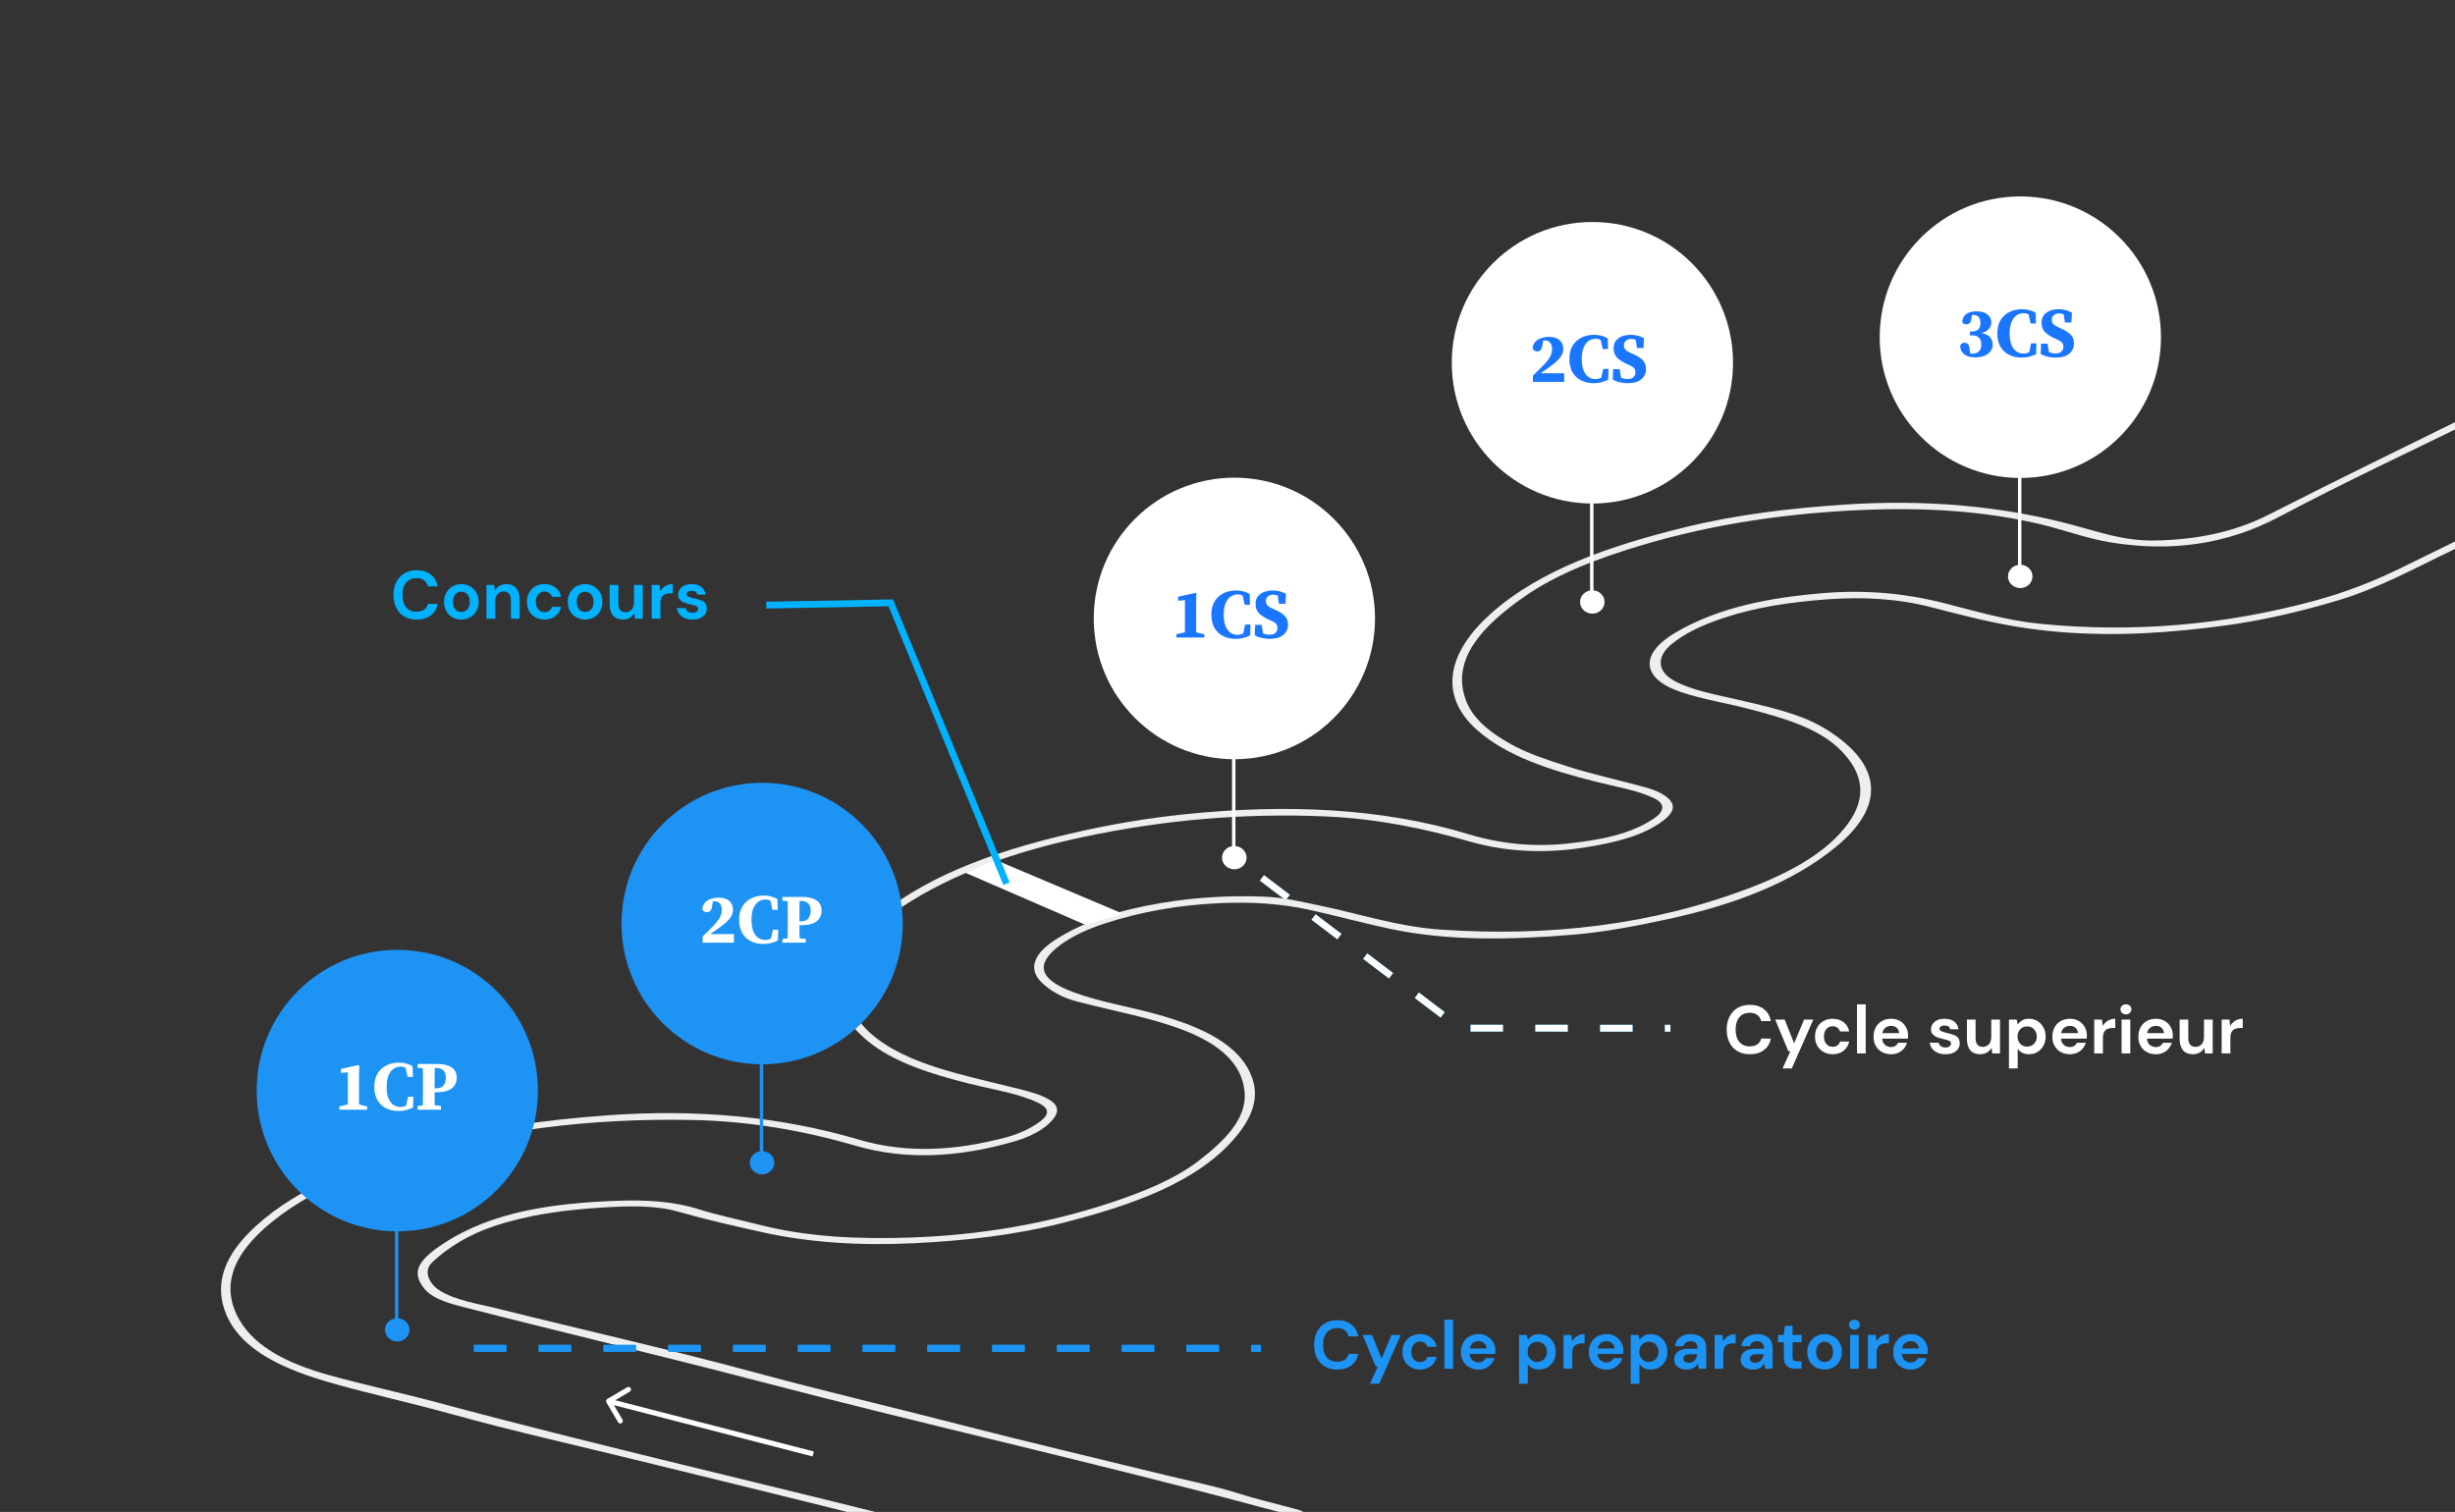 <svg width="1440" height="887" viewBox="0 0 1440 887" fill="none" xmlns="http://www.w3.org/2000/svg">
<rect x="0" y="0" width="1440" height="887" fill="#333333" stroke="none"/>
<g clip-path="url(#clip0_1476_9676)">
<path d="M1457.39 244.323C1456.36 244.533 1455.12 244.609 1454.32 245.007C1415.14 264.264 1375.11 282.872 1337.12 303.07C1305.8 319.74 1272.87 323.861 1238.2 318.235C1223.73 315.889 1210.5 310.78 1196.33 307.429C1163.61 299.7 1128.8 297.655 1092.81 299.166C1048.76 301.008 1005.62 307.271 964.064 319.537C938.363 327.121 913.747 336.379 894.241 349.953C869.228 367.359 851.551 386.599 859.496 409.935C863.291 421.115 873.524 429.57 886.449 436.7C896.194 442.091 907.692 445.83 919.349 449.591C933.751 454.242 949.127 457.521 963.931 461.564C968.395 462.794 972.725 464.213 976.119 466.495C983.01 471.143 982.916 475.751 975.812 481.238C963.872 490.425 947.669 494.191 931.105 496.925C906.886 500.918 883.906 499.946 862.229 493.727C835.728 486.123 808.05 480.322 777.832 478.986C730.016 476.872 682.53 480.976 635.253 491.058C595.409 499.554 559.165 512.238 529.083 532.045C507.902 545.977 495.093 562.116 496.784 580.636C498.224 596.553 510.101 608.98 529.279 618.315C549.411 628.111 573.944 632.792 597.404 638.778C603.717 640.391 610.029 641.986 615.082 644.905C620.566 648.07 621.475 651.868 617.824 656.433C612.58 662.984 603.744 667.158 593.705 670.002C562.317 678.885 531.548 680.804 501.88 672.16C471.828 663.422 439.919 657.691 405.632 657.049C346.864 655.969 289.178 662.583 233.669 680.398C207.466 688.816 183.166 698.975 163.711 713.595C138.634 732.431 127.815 752.563 140.571 774.557C149.804 790.486 169.428 800.2 193.106 806.767C214.213 812.619 236.289 817.333 257.507 823.056C353.156 848.772 451.425 871.047 547.864 895.704C557.767 898.233 567.439 901.215 577.352 903.841C582.263 905.158 587.096 905.471 592.733 904.859C642.589 899.329 692.463 893.952 742.301 888.54C744.765 888.273 747.229 888.005 752.065 887.48C747.192 886.217 744.307 885.478 741.482 884.713C643.871 858.431 543.28 836.018 445.236 810.348C387.315 795.186 328.418 781.378 270.363 766.426C261.867 764.231 253.375 761.49 248.922 756.051C240.77 746.084 245.679 739.024 260.257 729.453C289.125 710.518 324.988 705.844 362.203 704.453C378.81 703.838 395.147 704.772 409.313 709.254C421.155 712.995 433.744 715.583 445.983 718.677C473.794 725.71 503.801 727.108 534.534 726.011C574.707 724.591 613.642 718.064 650.836 705.804C670.305 699.384 689.119 691.808 703.182 680.929C718.223 669.301 731.15 656.558 730.078 641.166C728.92 624.692 716.227 613.075 695.486 604.845C675.688 596.981 652.646 593.131 631.145 587.381C622.48 585.068 615.847 581.073 610.904 576.291C603.035 568.651 606.214 559.714 618.379 551.749C636.251 540.067 658.02 533.592 681.656 529.681C701.678 526.357 721.687 525.217 741.69 526.046C753.587 526.546 764.221 529.21 775.06 531.462C798.335 536.319 820.01 543.668 845.313 545.382C908.259 549.652 969.412 542.817 1027.31 520.535C1050.97 511.419 1071.95 499.672 1083.92 483.234C1095.34 467.518 1092.9 453.288 1079.35 439.816C1066.74 427.293 1046.97 421.413 1026.32 416.037C1013.02 412.572 998.777 410.3 986.07 406.049C962.723 398.219 961.395 383.634 982.907 371.031C1008.05 356.299 1038 350.552 1069.48 347.953C1094.62 345.885 1118.05 348.134 1140.55 353.893C1158.92 358.582 1176.92 364.01 1197.08 365.991C1250.82 371.261 1304.07 366.843 1357.06 352.594C1375.08 347.753 1391.53 341.369 1407.11 333.794C1426.17 324.515 1445.17 315.166 1464.17 305.836L1464.74 311.15C1453.76 313.356 1446.25 319.101 1437.39 323.317C1416.08 333.482 1395.89 344.792 1371.84 352.08C1355.28 357.094 1338.22 361.342 1320.68 364.513C1307.81 366.846 1294.85 368.389 1281.87 369.681C1248.27 373.019 1215.19 372.928 1183.56 367.771C1166.08 364.915 1149.37 360.534 1132.76 356.239C1113.14 351.161 1092.57 350.004 1070.63 351.686C1049.86 353.279 1029.64 356.253 1010.55 362.671C999.09 366.507 988.418 371.27 980.243 378.1C971.468 385.424 972.096 394.123 982.248 399.528C992.992 405.219 1006.67 407.514 1019.65 410.546C1037.33 414.666 1055.49 418.637 1069.14 426.663C1101.42 445.679 1109.03 470.493 1076.77 496.948C1050.95 518.124 1016.56 530.995 977.885 539.325C959.704 543.248 941.359 546.799 922.765 548.35C886.165 551.389 849.817 552.16 815.664 544.978C799.592 541.599 784.17 537.312 768.206 533.785C751.606 530.132 734.252 529.016 715.766 529.835C692.099 530.866 669.704 534.72 648.028 541.769C638.213 544.958 629 549.095 621.965 554.36C606.855 565.645 609.214 574.487 629.767 582.133C644.898 587.758 662.402 590.552 678.501 595.039C705.62 602.595 728.016 613.159 734.681 633.009C738.534 644.436 734.285 655.575 725.301 666.448C703.122 693.346 664.783 706.822 623.543 717.398C595.221 724.663 565.965 727.898 536.328 729.343C505.079 730.866 475.071 729.156 446.743 722.822C430.328 719.149 413.91 715.457 398.118 710.918C384.158 706.9 368.172 707.487 352.758 708.459C331.246 709.821 309.765 712.621 289.59 719.429C274.645 724.462 262.82 731.824 253.453 740.596C248.161 745.554 251.459 753.282 258.487 757.467C267.813 763.02 280.381 764.831 291.911 767.71C342.232 780.306 393.428 791.775 443.031 805.229C482.425 815.915 522.743 825.35 562.465 835.61C602.443 845.94 643.082 855.458 683.417 865.339C697.885 868.873 712.882 871.823 726.6 876.198C737.478 879.673 748.913 882.25 760.029 885.329C762.696 886.072 765.761 886.753 765.319 889.294L578.318 909.6C577.519 907.115 573.783 906.858 570.929 906.116C543.64 899.007 516.377 891.855 488.864 884.984C451.198 875.573 413.338 866.396 375.561 857.113C338.809 848.09 301.446 839.755 265.463 829.771C242.362 823.356 218.421 818.104 195.409 811.641C166.128 803.403 141.533 792.105 132.727 771.181C125.89 754.934 130.503 739.081 145.598 723.628C169.586 699.047 205.991 684.689 245.169 672.915C281.056 662.121 318.897 656.999 356.841 654.281C408.948 650.533 458.244 655.097 503.608 668.543C531.585 676.825 560.515 675.184 590.347 667.191C597.738 665.219 604.232 662.157 609.611 658.299C615.916 653.777 615.65 650.162 608.915 646.958C597.122 641.361 582.432 639.235 568.849 635.819C545.657 629.999 523.681 623.033 508.571 610.393C484.175 589.974 484.943 564.504 510.28 541.744C539.878 515.15 581.335 499.952 627.411 489.143C649.872 483.879 672.696 479.959 695.784 477.608C754.26 471.667 810.281 473.864 861.42 489.412C879.688 494.948 899.145 497.064 919.6 494.862C937.712 492.895 956.192 489.72 970.322 480.041C976.502 475.805 976.773 471.392 970.073 468.223C960.253 463.58 948.137 461.623 936.798 458.782C909.542 451.981 883.97 443.75 866.611 428.47C842.538 407.295 850.059 381.735 874.475 359.971C903.499 334.121 944.461 320.107 988.54 309.281C1018.87 301.838 1050.23 298.141 1081.54 296.046C1129.18 292.84 1174.33 296.745 1216.73 308.213C1231.63 312.246 1246.06 317.44 1264.19 317.088C1288.76 316.602 1310.65 312.179 1331.18 301.709C1371.14 281.296 1411.95 261.57 1452.42 241.589C1453.78 240.915 1455.52 240.551 1457.06 240.054L1457.52 244.309L1457.39 244.323Z" fill="#EEEEEF"/>
<path d="M356.238 820.708C355.525 821.128 355.287 822.048 355.708 822.762L362.563 834.392C362.983 835.106 363.903 835.343 364.617 834.922C365.33 834.502 365.568 833.582 365.147 832.869L359.054 822.531L369.392 816.437C370.106 816.017 370.343 815.097 369.922 814.383C369.502 813.67 368.582 813.432 367.869 813.853L356.238 820.708ZM477.375 851.548L357.375 820.548L356.625 823.452L476.625 854.452L477.375 851.548Z" fill="white"/>
<path d="M784.4 803.48C781.573 803.48 779.147 802.88 777.12 801.68C775.093 800.453 773.533 798.76 772.44 796.6C771.347 794.413 770.8 791.893 770.8 789.04C770.8 786.187 771.347 783.667 772.44 781.48C773.533 779.293 775.093 777.587 777.12 776.36C779.147 775.133 781.573 774.52 784.4 774.52C787.76 774.52 790.507 775.36 792.64 777.04C794.8 778.693 796.147 781.027 796.68 784.04H791.04C790.693 782.52 789.947 781.333 788.8 780.48C787.68 779.6 786.187 779.16 784.32 779.16C781.733 779.16 779.707 780.04 778.24 781.8C776.773 783.56 776.04 785.973 776.04 789.04C776.04 792.107 776.773 794.52 778.24 796.28C779.707 798.013 781.733 798.88 784.32 798.88C786.187 798.88 787.68 798.48 788.8 797.68C789.947 796.853 790.693 795.72 791.04 794.28H796.68C796.147 797.16 794.8 799.413 792.64 801.04C790.507 802.667 787.76 803.48 784.4 803.48ZM803.572 811.8L808.172 801.68H806.972L799.252 783.16H804.812L810.372 797.12L816.172 783.16H821.612L809.012 811.8H803.572ZM832.961 803.48C830.934 803.48 829.147 803.04 827.601 802.16C826.054 801.28 824.827 800.053 823.921 798.48C823.041 796.907 822.601 795.107 822.601 793.08C822.601 791.053 823.041 789.253 823.921 787.68C824.827 786.107 826.054 784.88 827.601 784C829.147 783.12 830.934 782.68 832.961 782.68C835.494 782.68 837.627 783.347 839.361 784.68C841.094 785.987 842.201 787.8 842.681 790.12H837.281C837.014 789.16 836.481 788.413 835.681 787.88C834.907 787.32 833.987 787.04 832.921 787.04C831.507 787.04 830.307 787.573 829.321 788.64C828.334 789.707 827.841 791.187 827.841 793.08C827.841 794.973 828.334 796.453 829.321 797.52C830.307 798.587 831.507 799.12 832.921 799.12C833.987 799.12 834.907 798.853 835.681 798.32C836.481 797.787 837.014 797.027 837.281 796.04H842.681C842.201 798.28 841.094 800.08 839.361 801.44C837.627 802.8 835.494 803.48 832.961 803.48ZM847.225 803V774.2H852.345V803H847.225ZM867.217 803.48C865.217 803.48 863.443 803.053 861.897 802.2C860.35 801.347 859.137 800.147 858.257 798.6C857.377 797.053 856.937 795.267 856.937 793.24C856.937 791.187 857.363 789.36 858.217 787.76C859.097 786.16 860.297 784.92 861.817 784.04C863.363 783.133 865.177 782.68 867.257 782.68C869.203 782.68 870.923 783.107 872.417 783.96C873.91 784.813 875.07 785.987 875.897 787.48C876.75 788.947 877.177 790.587 877.177 792.4C877.177 792.693 877.163 793 877.137 793.32C877.137 793.64 877.123 793.973 877.097 794.32H862.017C862.123 795.867 862.657 797.08 863.617 797.96C864.603 798.84 865.79 799.28 867.177 799.28C868.217 799.28 869.083 799.053 869.777 798.6C870.497 798.12 871.03 797.507 871.377 796.76H876.577C876.203 798.013 875.577 799.16 874.697 800.2C873.843 801.213 872.777 802.013 871.497 802.6C870.243 803.187 868.817 803.48 867.217 803.48ZM867.257 786.84C866.003 786.84 864.897 787.2 863.937 787.92C862.977 788.613 862.363 789.68 862.097 791.12H871.977C871.897 789.813 871.417 788.773 870.537 788C869.657 787.227 868.563 786.84 867.257 786.84ZM891.014 811.8V783.16H895.574L896.134 786C896.774 785.12 897.614 784.347 898.654 783.68C899.721 783.013 901.094 782.68 902.774 782.68C904.641 782.68 906.307 783.133 907.774 784.04C909.241 784.947 910.401 786.187 911.254 787.76C912.107 789.333 912.534 791.12 912.534 793.12C912.534 795.12 912.107 796.907 911.254 798.48C910.401 800.027 909.241 801.253 907.774 802.16C906.307 803.04 904.641 803.48 902.774 803.48C901.281 803.48 899.974 803.2 898.854 802.64C897.734 802.08 896.827 801.293 896.134 800.28V811.8H891.014ZM901.694 799C903.321 799 904.667 798.453 905.734 797.36C906.801 796.267 907.334 794.853 907.334 793.12C907.334 791.387 906.801 789.96 905.734 788.84C904.667 787.72 903.321 787.16 901.694 787.16C900.041 787.16 898.681 787.72 897.614 788.84C896.574 789.933 896.054 791.347 896.054 793.08C896.054 794.813 896.574 796.24 897.614 797.36C898.681 798.453 900.041 799 901.694 799ZM917.108 803V783.16H921.668L922.148 786.88C922.868 785.6 923.841 784.587 925.068 783.84C926.321 783.067 927.788 782.68 929.468 782.68V788.08H928.028C926.908 788.08 925.908 788.253 925.028 788.6C924.148 788.947 923.454 789.547 922.948 790.4C922.468 791.253 922.228 792.44 922.228 793.96V803H917.108ZM942.256 803.48C940.256 803.48 938.482 803.053 936.936 802.2C935.389 801.347 934.176 800.147 933.296 798.6C932.416 797.053 931.976 795.267 931.976 793.24C931.976 791.187 932.402 789.36 933.256 787.76C934.136 786.16 935.336 784.92 936.856 784.04C938.402 783.133 940.216 782.68 942.296 782.68C944.242 782.68 945.962 783.107 947.456 783.96C948.949 784.813 950.109 785.987 950.936 787.48C951.789 788.947 952.216 790.587 952.216 792.4C952.216 792.693 952.202 793 952.176 793.32C952.176 793.64 952.162 793.973 952.136 794.32H937.056C937.162 795.867 937.696 797.08 938.656 797.96C939.642 798.84 940.829 799.28 942.216 799.28C943.256 799.28 944.122 799.053 944.816 798.6C945.536 798.12 946.069 797.507 946.416 796.76H951.616C951.242 798.013 950.616 799.16 949.736 800.2C948.882 801.213 947.816 802.013 946.536 802.6C945.282 803.187 943.856 803.48 942.256 803.48ZM942.296 786.84C941.042 786.84 939.936 787.2 938.976 787.92C938.016 788.613 937.402 789.68 937.136 791.12H947.016C946.936 789.813 946.456 788.773 945.576 788C944.696 787.227 943.602 786.84 942.296 786.84ZM956.522 811.8V783.16H961.082L961.642 786C962.282 785.12 963.122 784.347 964.162 783.68C965.229 783.013 966.602 782.68 968.282 782.68C970.149 782.68 971.815 783.133 973.282 784.04C974.749 784.947 975.909 786.187 976.762 787.76C977.615 789.333 978.042 791.12 978.042 793.12C978.042 795.12 977.615 796.907 976.762 798.48C975.909 800.027 974.749 801.253 973.282 802.16C971.815 803.04 970.149 803.48 968.282 803.48C966.789 803.48 965.482 803.2 964.362 802.64C963.242 802.08 962.335 801.293 961.642 800.28V811.8H956.522ZM967.202 799C968.829 799 970.175 798.453 971.242 797.36C972.309 796.267 972.842 794.853 972.842 793.12C972.842 791.387 972.309 789.96 971.242 788.84C970.175 787.72 968.829 787.16 967.202 787.16C965.549 787.16 964.189 787.72 963.122 788.84C962.082 789.933 961.562 791.347 961.562 793.08C961.562 794.813 962.082 796.24 963.122 797.36C964.189 798.453 965.549 799 967.202 799ZM989.456 803.48C987.749 803.48 986.349 803.213 985.256 802.68C984.162 802.12 983.349 801.387 982.816 800.48C982.282 799.573 982.016 798.573 982.016 797.48C982.016 795.64 982.736 794.147 984.176 793C985.616 791.853 987.776 791.28 990.656 791.28H995.696V790.8C995.696 789.44 995.309 788.44 994.536 787.8C993.762 787.16 992.802 786.84 991.656 786.84C990.616 786.84 989.709 787.093 988.936 787.6C988.162 788.08 987.682 788.8 987.496 789.76H982.496C982.629 788.32 983.109 787.067 983.936 786C984.789 784.933 985.882 784.12 987.216 783.56C988.549 782.973 990.042 782.68 991.696 782.68C994.522 782.68 996.749 783.387 998.376 784.8C1000 786.213 1000.82 788.213 1000.82 790.8V803H996.456L995.976 799.8C995.389 800.867 994.562 801.747 993.496 802.44C992.456 803.133 991.109 803.48 989.456 803.48ZM990.616 799.48C992.082 799.48 993.216 799 994.016 798.04C994.842 797.08 995.362 795.893 995.576 794.48H991.216C989.856 794.48 988.882 794.733 988.296 795.24C987.709 795.72 987.416 796.32 987.416 797.04C987.416 797.813 987.709 798.413 988.296 798.84C988.882 799.267 989.656 799.48 990.616 799.48ZM1005.7 803V783.16H1010.26L1010.74 786.88C1011.46 785.6 1012.43 784.587 1013.66 783.84C1014.91 783.067 1016.38 782.68 1018.06 782.68V788.08H1016.62C1015.5 788.08 1014.5 788.253 1013.62 788.6C1012.74 788.947 1012.05 789.547 1011.54 790.4C1011.06 791.253 1010.82 792.44 1010.82 793.96V803H1005.7ZM1028.4 803.48C1026.69 803.48 1025.29 803.213 1024.2 802.68C1023.11 802.12 1022.29 801.387 1021.76 800.48C1021.23 799.573 1020.96 798.573 1020.96 797.48C1020.96 795.64 1021.68 794.147 1023.12 793C1024.56 791.853 1026.72 791.28 1029.6 791.28H1034.64V790.8C1034.64 789.44 1034.25 788.44 1033.48 787.8C1032.71 787.16 1031.75 786.84 1030.6 786.84C1029.56 786.84 1028.65 787.093 1027.88 787.6C1027.11 788.08 1026.63 788.8 1026.44 789.76H1021.44C1021.57 788.32 1022.05 787.067 1022.88 786C1023.73 784.933 1024.83 784.12 1026.16 783.56C1027.49 782.973 1028.99 782.68 1030.64 782.68C1033.47 782.68 1035.69 783.387 1037.32 784.8C1038.95 786.213 1039.76 788.213 1039.76 790.8V803H1035.4L1034.92 799.8C1034.33 800.867 1033.51 801.747 1032.44 802.44C1031.4 803.133 1030.05 803.48 1028.4 803.48ZM1029.56 799.48C1031.03 799.48 1032.16 799 1032.96 798.04C1033.79 797.08 1034.31 795.893 1034.52 794.48H1030.16C1028.8 794.48 1027.83 794.733 1027.24 795.24C1026.65 795.72 1026.36 796.32 1026.36 797.04C1026.36 797.813 1026.65 798.413 1027.24 798.84C1027.83 799.267 1028.6 799.48 1029.56 799.48ZM1053.21 803C1051.13 803 1049.47 802.493 1048.21 801.48C1046.96 800.467 1046.33 798.667 1046.33 796.08V787.44H1042.93V783.16H1046.33L1046.93 777.84H1051.45V783.16H1056.81V787.44H1051.45V796.12C1051.45 797.08 1051.65 797.747 1052.05 798.12C1052.48 798.467 1053.2 798.64 1054.21 798.64H1056.69V803H1053.21ZM1070.22 803.48C1068.3 803.48 1066.57 803.04 1065.02 802.16C1063.5 801.28 1062.29 800.067 1061.38 798.52C1060.5 796.947 1060.06 795.133 1060.06 793.08C1060.06 791.027 1060.51 789.227 1061.42 787.68C1062.33 786.107 1063.54 784.88 1065.06 784C1066.61 783.12 1068.34 782.68 1070.26 782.68C1072.15 782.68 1073.86 783.12 1075.38 784C1076.93 784.88 1078.14 786.107 1079.02 787.68C1079.93 789.227 1080.38 791.027 1080.38 793.08C1080.38 795.133 1079.93 796.947 1079.02 798.52C1078.14 800.067 1076.93 801.28 1075.38 802.16C1073.83 803.04 1072.11 803.48 1070.22 803.48ZM1070.22 799.04C1071.55 799.04 1072.71 798.547 1073.7 797.56C1074.69 796.547 1075.18 795.053 1075.18 793.08C1075.18 791.107 1074.69 789.627 1073.7 788.64C1072.71 787.627 1071.57 787.12 1070.26 787.12C1068.9 787.12 1067.73 787.627 1066.74 788.64C1065.78 789.627 1065.3 791.107 1065.3 793.08C1065.3 795.053 1065.78 796.547 1066.74 797.56C1067.73 798.547 1068.89 799.04 1070.22 799.04ZM1087.72 780.08C1086.79 780.08 1086.01 779.8 1085.4 779.24C1084.81 778.68 1084.52 777.973 1084.52 777.12C1084.52 776.267 1084.81 775.573 1085.4 775.04C1086.01 774.48 1086.79 774.2 1087.72 774.2C1088.65 774.2 1089.41 774.48 1090 775.04C1090.61 775.573 1090.92 776.267 1090.92 777.12C1090.92 777.973 1090.61 778.68 1090 779.24C1089.41 779.8 1088.65 780.08 1087.72 780.08ZM1085.16 803V783.16H1090.28V803H1085.16ZM1095.62 803V783.16H1100.18L1100.66 786.88C1101.38 785.6 1102.36 784.587 1103.58 783.84C1104.84 783.067 1106.3 782.68 1107.98 782.68V788.08H1106.54C1105.42 788.08 1104.42 788.253 1103.54 788.6C1102.66 788.947 1101.97 789.547 1101.46 790.4C1100.98 791.253 1100.74 792.44 1100.74 793.96V803H1095.62ZM1120.77 803.48C1118.77 803.48 1117 803.053 1115.45 802.2C1113.9 801.347 1112.69 800.147 1111.81 798.6C1110.93 797.053 1110.49 795.267 1110.49 793.24C1110.49 791.187 1110.92 789.36 1111.77 787.76C1112.65 786.16 1113.85 784.92 1115.37 784.04C1116.92 783.133 1118.73 782.68 1120.81 782.68C1122.76 782.68 1124.48 783.107 1125.97 783.96C1127.46 784.813 1128.62 785.987 1129.45 787.48C1130.3 788.947 1130.73 790.587 1130.73 792.4C1130.73 792.693 1130.72 793 1130.69 793.32C1130.69 793.64 1130.68 793.973 1130.65 794.32H1115.57C1115.68 795.867 1116.21 797.08 1117.17 797.96C1118.16 798.84 1119.34 799.28 1120.73 799.28C1121.77 799.28 1122.64 799.053 1123.33 798.6C1124.05 798.12 1124.58 797.507 1124.93 796.76H1130.13C1129.76 798.013 1129.13 799.16 1128.25 800.2C1127.4 801.213 1126.33 802.013 1125.05 802.6C1123.8 803.187 1122.37 803.48 1120.77 803.48ZM1120.81 786.84C1119.56 786.84 1118.45 787.2 1117.49 787.92C1116.53 788.613 1115.92 789.68 1115.65 791.12H1125.53C1125.45 789.813 1124.97 788.773 1124.09 788C1123.21 787.227 1122.12 786.84 1120.81 786.84Z" fill="#1D93F3"/>
<path d="M244.4 363.48C241.573 363.48 239.147 362.88 237.12 361.68C235.093 360.453 233.533 358.76 232.44 356.6C231.347 354.413 230.8 351.893 230.8 349.04C230.8 346.187 231.347 343.667 232.44 341.48C233.533 339.293 235.093 337.587 237.12 336.36C239.147 335.133 241.573 334.52 244.4 334.52C247.76 334.52 250.507 335.36 252.64 337.04C254.8 338.693 256.147 341.027 256.68 344.04H251.04C250.693 342.52 249.947 341.333 248.8 340.48C247.68 339.6 246.187 339.16 244.32 339.16C241.733 339.16 239.707 340.04 238.24 341.8C236.773 343.56 236.04 345.973 236.04 349.04C236.04 352.107 236.773 354.52 238.24 356.28C239.707 358.013 241.733 358.88 244.32 358.88C246.187 358.88 247.68 358.48 248.8 357.68C249.947 356.853 250.693 355.72 251.04 354.28H256.68C256.147 357.16 254.8 359.413 252.64 361.04C250.507 362.667 247.76 363.48 244.4 363.48ZM270.612 363.48C268.692 363.48 266.959 363.04 265.412 362.16C263.892 361.28 262.679 360.067 261.772 358.52C260.892 356.947 260.452 355.133 260.452 353.08C260.452 351.027 260.906 349.227 261.812 347.68C262.719 346.107 263.932 344.88 265.452 344C266.999 343.12 268.732 342.68 270.652 342.68C272.546 342.68 274.252 343.12 275.772 344C277.319 344.88 278.532 346.107 279.412 347.68C280.319 349.227 280.772 351.027 280.772 353.08C280.772 355.133 280.319 356.947 279.412 358.52C278.532 360.067 277.319 361.28 275.772 362.16C274.226 363.04 272.506 363.48 270.612 363.48ZM270.612 359.04C271.946 359.04 273.106 358.547 274.092 357.56C275.079 356.547 275.572 355.053 275.572 353.08C275.572 351.107 275.079 349.627 274.092 348.64C273.106 347.627 271.959 347.12 270.652 347.12C269.292 347.12 268.119 347.627 267.132 348.64C266.172 349.627 265.692 351.107 265.692 353.08C265.692 355.053 266.172 356.547 267.132 357.56C268.119 358.547 269.279 359.04 270.612 359.04ZM285.35 363V343.16H289.87L290.27 346.52C290.883 345.347 291.763 344.413 292.91 343.72C294.083 343.027 295.457 342.68 297.03 342.68C299.483 342.68 301.39 343.453 302.75 345C304.11 346.547 304.79 348.813 304.79 351.8V363H299.67V352.28C299.67 350.573 299.323 349.267 298.63 348.36C297.937 347.453 296.857 347 295.39 347C293.95 347 292.763 347.507 291.83 348.52C290.923 349.533 290.47 350.947 290.47 352.76V363H285.35ZM319.406 363.48C317.379 363.48 315.593 363.04 314.046 362.16C312.499 361.28 311.273 360.053 310.366 358.48C309.486 356.907 309.046 355.107 309.046 353.08C309.046 351.053 309.486 349.253 310.366 347.68C311.273 346.107 312.499 344.88 314.046 344C315.593 343.12 317.379 342.68 319.406 342.68C321.939 342.68 324.073 343.347 325.806 344.68C327.539 345.987 328.646 347.8 329.126 350.12H323.726C323.459 349.16 322.926 348.413 322.126 347.88C321.353 347.32 320.433 347.04 319.366 347.04C317.953 347.04 316.753 347.573 315.766 348.64C314.779 349.707 314.286 351.187 314.286 353.08C314.286 354.973 314.779 356.453 315.766 357.52C316.753 358.587 317.953 359.12 319.366 359.12C320.433 359.12 321.353 358.853 322.126 358.32C322.926 357.787 323.459 357.027 323.726 356.04H329.126C328.646 358.28 327.539 360.08 325.806 361.44C324.073 362.8 321.939 363.48 319.406 363.48ZM343.19 363.48C341.27 363.48 339.537 363.04 337.99 362.16C336.47 361.28 335.257 360.067 334.35 358.52C333.47 356.947 333.03 355.133 333.03 353.08C333.03 351.027 333.484 349.227 334.39 347.68C335.297 346.107 336.51 344.88 338.03 344C339.577 343.12 341.31 342.68 343.23 342.68C345.124 342.68 346.83 343.12 348.35 344C349.897 344.88 351.11 346.107 351.99 347.68C352.897 349.227 353.35 351.027 353.35 353.08C353.35 355.133 352.897 356.947 351.99 358.52C351.11 360.067 349.897 361.28 348.35 362.16C346.804 363.04 345.084 363.48 343.19 363.48ZM343.19 359.04C344.524 359.04 345.684 358.547 346.67 357.56C347.657 356.547 348.15 355.053 348.15 353.08C348.15 351.107 347.657 349.627 346.67 348.64C345.684 347.627 344.537 347.12 343.23 347.12C341.87 347.12 340.697 347.627 339.71 348.64C338.75 349.627 338.27 351.107 338.27 353.08C338.27 355.053 338.75 356.547 339.71 357.56C340.697 358.547 341.857 359.04 343.19 359.04ZM365.368 363.48C362.888 363.48 360.968 362.707 359.608 361.16C358.275 359.613 357.608 357.347 357.608 354.36V343.16H362.688V353.88C362.688 355.587 363.035 356.893 363.728 357.8C364.421 358.707 365.515 359.16 367.008 359.16C368.421 359.16 369.581 358.653 370.488 357.64C371.421 356.627 371.888 355.213 371.888 353.4V343.16H377.008V363H372.488L372.088 359.64C371.475 360.813 370.581 361.747 369.408 362.44C368.261 363.133 366.915 363.48 365.368 363.48ZM382.264 363V343.16H386.824L387.304 346.88C388.024 345.6 388.997 344.587 390.224 343.84C391.477 343.067 392.944 342.68 394.624 342.68V348.08H393.184C392.064 348.08 391.064 348.253 390.184 348.6C389.304 348.947 388.611 349.547 388.104 350.4C387.624 351.253 387.384 352.44 387.384 353.96V363H382.264ZM406.323 363.48C404.563 363.48 403.017 363.2 401.683 362.64C400.35 362.053 399.283 361.253 398.483 360.24C397.683 359.227 397.203 358.053 397.043 356.72H402.203C402.363 357.493 402.79 358.16 403.483 358.72C404.203 359.253 405.123 359.52 406.243 359.52C407.363 359.52 408.177 359.293 408.683 358.84C409.217 358.387 409.483 357.867 409.483 357.28C409.483 356.427 409.11 355.853 408.363 355.56C407.617 355.24 406.577 354.933 405.243 354.64C404.39 354.453 403.523 354.227 402.643 353.96C401.763 353.693 400.95 353.36 400.203 352.96C399.483 352.533 398.897 352 398.443 351.36C397.99 350.693 397.763 349.88 397.763 348.92C397.763 347.16 398.457 345.68 399.843 344.48C401.257 343.28 403.23 342.68 405.763 342.68C408.11 342.68 409.977 343.227 411.363 344.32C412.777 345.413 413.617 346.92 413.883 348.84H409.043C408.75 347.373 407.643 346.64 405.723 346.64C404.763 346.64 404.017 346.827 403.483 347.2C402.977 347.573 402.723 348.04 402.723 348.6C402.723 349.187 403.11 349.653 403.883 350C404.657 350.347 405.683 350.667 406.963 350.96C408.35 351.28 409.617 351.64 410.763 352.04C411.937 352.413 412.87 352.987 413.563 353.76C414.257 354.507 414.603 355.587 414.603 357C414.63 358.227 414.31 359.333 413.643 360.32C412.977 361.307 412.017 362.08 410.763 362.64C409.51 363.2 408.03 363.48 406.323 363.48Z" fill="#00B2FF"/>
<path d="M1026.4 618.48C1023.57 618.48 1021.15 617.88 1019.12 616.68C1017.09 615.453 1015.53 613.76 1014.44 611.6C1013.35 609.413 1012.8 606.893 1012.8 604.04C1012.8 601.187 1013.35 598.667 1014.44 596.48C1015.53 594.293 1017.09 592.587 1019.12 591.36C1021.15 590.133 1023.57 589.52 1026.4 589.52C1029.76 589.52 1032.51 590.36 1034.64 592.04C1036.8 593.693 1038.15 596.027 1038.68 599.04H1033.04C1032.69 597.52 1031.95 596.333 1030.8 595.48C1029.68 594.6 1028.19 594.16 1026.32 594.16C1023.73 594.16 1021.71 595.04 1020.24 596.8C1018.77 598.56 1018.04 600.973 1018.04 604.04C1018.04 607.107 1018.77 609.52 1020.24 611.28C1021.71 613.013 1023.73 613.88 1026.32 613.88C1028.19 613.88 1029.68 613.48 1030.8 612.68C1031.95 611.853 1032.69 610.72 1033.04 609.28H1038.68C1038.15 612.16 1036.8 614.413 1034.64 616.04C1032.51 617.667 1029.76 618.48 1026.4 618.48ZM1045.57 626.8L1050.17 616.68H1048.97L1041.25 598.16H1046.81L1052.37 612.12L1058.17 598.16H1063.61L1051.01 626.8H1045.57ZM1074.96 618.48C1072.93 618.48 1071.15 618.04 1069.6 617.16C1068.05 616.28 1066.83 615.053 1065.92 613.48C1065.04 611.907 1064.6 610.107 1064.6 608.08C1064.6 606.053 1065.04 604.253 1065.92 602.68C1066.83 601.107 1068.05 599.88 1069.6 599C1071.15 598.12 1072.93 597.68 1074.96 597.68C1077.49 597.68 1079.63 598.347 1081.36 599.68C1083.09 600.987 1084.2 602.8 1084.68 605.12H1079.28C1079.01 604.16 1078.48 603.413 1077.68 602.88C1076.91 602.32 1075.99 602.04 1074.92 602.04C1073.51 602.04 1072.31 602.573 1071.32 603.64C1070.33 604.707 1069.84 606.187 1069.84 608.08C1069.84 609.973 1070.33 611.453 1071.32 612.52C1072.31 613.587 1073.51 614.12 1074.92 614.12C1075.99 614.12 1076.91 613.853 1077.68 613.32C1078.48 612.787 1079.01 612.027 1079.28 611.04H1084.68C1084.2 613.28 1083.09 615.08 1081.36 616.44C1079.63 617.8 1077.49 618.48 1074.96 618.48ZM1089.23 618V589.2H1094.35V618H1089.23ZM1109.22 618.48C1107.22 618.48 1105.44 618.053 1103.9 617.2C1102.35 616.347 1101.14 615.147 1100.26 613.6C1099.38 612.053 1098.94 610.267 1098.94 608.24C1098.94 606.187 1099.36 604.36 1100.22 602.76C1101.1 601.16 1102.3 599.92 1103.82 599.04C1105.36 598.133 1107.18 597.68 1109.26 597.68C1111.2 597.68 1112.92 598.107 1114.42 598.96C1115.91 599.813 1117.07 600.987 1117.9 602.48C1118.75 603.947 1119.18 605.587 1119.18 607.4C1119.18 607.693 1119.16 608 1119.14 608.32C1119.14 608.64 1119.12 608.973 1119.1 609.32H1104.02C1104.12 610.867 1104.66 612.08 1105.62 612.96C1106.6 613.84 1107.79 614.28 1109.18 614.28C1110.22 614.28 1111.08 614.053 1111.78 613.6C1112.5 613.12 1113.03 612.507 1113.38 611.76H1118.58C1118.2 613.013 1117.58 614.16 1116.7 615.2C1115.84 616.213 1114.78 617.013 1113.5 617.6C1112.24 618.187 1110.82 618.48 1109.22 618.48ZM1109.26 601.84C1108 601.84 1106.9 602.2 1105.94 602.92C1104.98 603.613 1104.36 604.68 1104.1 606.12H1113.98C1113.9 604.813 1113.42 603.773 1112.54 603C1111.66 602.227 1110.56 601.84 1109.26 601.84ZM1141.21 618.48C1139.45 618.48 1137.91 618.2 1136.57 617.64C1135.24 617.053 1134.17 616.253 1133.37 615.24C1132.57 614.227 1132.09 613.053 1131.93 611.72H1137.09C1137.25 612.493 1137.68 613.16 1138.37 613.72C1139.09 614.253 1140.01 614.52 1141.13 614.52C1142.25 614.52 1143.07 614.293 1143.57 613.84C1144.11 613.387 1144.37 612.867 1144.37 612.28C1144.37 611.427 1144 610.853 1143.25 610.56C1142.51 610.24 1141.47 609.933 1140.13 609.64C1139.28 609.453 1138.41 609.227 1137.53 608.96C1136.65 608.693 1135.84 608.36 1135.09 607.96C1134.37 607.533 1133.79 607 1133.33 606.36C1132.88 605.693 1132.65 604.88 1132.65 603.92C1132.65 602.16 1133.35 600.68 1134.73 599.48C1136.15 598.28 1138.12 597.68 1140.65 597.68C1143 597.68 1144.87 598.227 1146.25 599.32C1147.67 600.413 1148.51 601.92 1148.77 603.84H1143.93C1143.64 602.373 1142.53 601.64 1140.61 601.64C1139.65 601.64 1138.91 601.827 1138.37 602.2C1137.87 602.573 1137.61 603.04 1137.61 603.6C1137.61 604.187 1138 604.653 1138.77 605C1139.55 605.347 1140.57 605.667 1141.85 605.96C1143.24 606.28 1144.51 606.64 1145.65 607.04C1146.83 607.413 1147.76 607.987 1148.45 608.76C1149.15 609.507 1149.49 610.587 1149.49 612C1149.52 613.227 1149.2 614.333 1148.53 615.32C1147.87 616.307 1146.91 617.08 1145.65 617.64C1144.4 618.2 1142.92 618.48 1141.21 618.48ZM1161.47 618.48C1158.99 618.48 1157.07 617.707 1155.71 616.16C1154.38 614.613 1153.71 612.347 1153.71 609.36V598.16H1158.79V608.88C1158.79 610.587 1159.14 611.893 1159.83 612.8C1160.52 613.707 1161.62 614.16 1163.11 614.16C1164.52 614.16 1165.68 613.653 1166.59 612.64C1167.52 611.627 1167.99 610.213 1167.99 608.4V598.16H1173.11V618H1168.59L1168.19 614.64C1167.58 615.813 1166.68 616.747 1165.51 617.44C1164.36 618.133 1163.02 618.48 1161.47 618.48ZM1178.37 626.8V598.16H1182.93L1183.49 601C1184.13 600.12 1184.97 599.347 1186.01 598.68C1187.07 598.013 1188.45 597.68 1190.13 597.68C1191.99 597.68 1193.66 598.133 1195.13 599.04C1196.59 599.947 1197.75 601.187 1198.61 602.76C1199.46 604.333 1199.89 606.12 1199.89 608.12C1199.89 610.12 1199.46 611.907 1198.61 613.48C1197.75 615.027 1196.59 616.253 1195.13 617.16C1193.66 618.04 1191.99 618.48 1190.13 618.48C1188.63 618.48 1187.33 618.2 1186.21 617.64C1185.09 617.08 1184.18 616.293 1183.49 615.28V626.8H1178.37ZM1189.05 614C1190.67 614 1192.02 613.453 1193.09 612.36C1194.15 611.267 1194.69 609.853 1194.69 608.12C1194.69 606.387 1194.15 604.96 1193.09 603.84C1192.02 602.72 1190.67 602.16 1189.05 602.16C1187.39 602.16 1186.03 602.72 1184.97 603.84C1183.93 604.933 1183.41 606.347 1183.41 608.08C1183.41 609.813 1183.93 611.24 1184.97 612.36C1186.03 613.453 1187.39 614 1189.05 614ZM1214.1 618.48C1212.1 618.48 1210.33 618.053 1208.78 617.2C1207.23 616.347 1206.02 615.147 1205.14 613.6C1204.26 612.053 1203.82 610.267 1203.82 608.24C1203.82 606.187 1204.25 604.36 1205.1 602.76C1205.98 601.16 1207.18 599.92 1208.7 599.04C1210.25 598.133 1212.06 597.68 1214.14 597.68C1216.09 597.68 1217.81 598.107 1219.3 598.96C1220.79 599.813 1221.95 600.987 1222.78 602.48C1223.63 603.947 1224.06 605.587 1224.06 607.4C1224.06 607.693 1224.05 608 1224.02 608.32C1224.02 608.64 1224.01 608.973 1223.98 609.32H1208.9C1209.01 610.867 1209.54 612.08 1210.5 612.96C1211.49 613.84 1212.67 614.28 1214.06 614.28C1215.1 614.28 1215.97 614.053 1216.66 613.6C1217.38 613.12 1217.91 612.507 1218.26 611.76H1223.46C1223.09 613.013 1222.46 614.16 1221.58 615.2C1220.73 616.213 1219.66 617.013 1218.38 617.6C1217.13 618.187 1215.7 618.48 1214.1 618.48ZM1214.14 601.84C1212.89 601.84 1211.78 602.2 1210.82 602.92C1209.86 603.613 1209.25 604.68 1208.98 606.12H1218.86C1218.78 604.813 1218.3 603.773 1217.42 603C1216.54 602.227 1215.45 601.84 1214.14 601.84ZM1228.37 618V598.16H1232.93L1233.41 601.88C1234.13 600.6 1235.1 599.587 1236.33 598.84C1237.58 598.067 1239.05 597.68 1240.73 597.68V603.08H1239.29C1238.17 603.08 1237.17 603.253 1236.29 603.6C1235.41 603.947 1234.71 604.547 1234.21 605.4C1233.73 606.253 1233.49 607.44 1233.49 608.96V618H1228.37ZM1246.99 595.08C1246.05 595.08 1245.28 594.8 1244.67 594.24C1244.08 593.68 1243.79 592.973 1243.79 592.12C1243.79 591.267 1244.08 590.573 1244.67 590.04C1245.28 589.48 1246.05 589.2 1246.99 589.2C1247.92 589.2 1248.68 589.48 1249.27 590.04C1249.88 590.573 1250.19 591.267 1250.19 592.12C1250.19 592.973 1249.88 593.68 1249.27 594.24C1248.68 594.8 1247.92 595.08 1246.99 595.08ZM1244.43 618V598.16H1249.55V618H1244.43ZM1264.53 618.48C1262.53 618.48 1260.76 618.053 1259.21 617.2C1257.66 616.347 1256.45 615.147 1255.57 613.6C1254.69 612.053 1254.25 610.267 1254.25 608.24C1254.25 606.187 1254.68 604.36 1255.53 602.76C1256.41 601.16 1257.61 599.92 1259.13 599.04C1260.68 598.133 1262.49 597.68 1264.57 597.68C1266.52 597.68 1268.24 598.107 1269.73 598.96C1271.22 599.813 1272.38 600.987 1273.21 602.48C1274.06 603.947 1274.49 605.587 1274.49 607.4C1274.49 607.693 1274.48 608 1274.45 608.32C1274.45 608.64 1274.44 608.973 1274.41 609.32H1259.33C1259.44 610.867 1259.97 612.08 1260.93 612.96C1261.92 613.84 1263.1 614.28 1264.49 614.28C1265.53 614.28 1266.4 614.053 1267.09 613.6C1267.81 613.12 1268.34 612.507 1268.69 611.76H1273.89C1273.52 613.013 1272.89 614.16 1272.01 615.2C1271.16 616.213 1270.09 617.013 1268.81 617.6C1267.56 618.187 1266.13 618.48 1264.53 618.48ZM1264.57 601.84C1263.32 601.84 1262.21 602.2 1261.25 602.92C1260.29 603.613 1259.68 604.68 1259.41 606.12H1269.29C1269.21 604.813 1268.73 603.773 1267.85 603C1266.97 602.227 1265.88 601.84 1264.57 601.84ZM1286.24 618.48C1283.76 618.48 1281.84 617.707 1280.48 616.16C1279.14 614.613 1278.48 612.347 1278.48 609.36V598.16H1283.56V608.88C1283.56 610.587 1283.9 611.893 1284.6 612.8C1285.29 613.707 1286.38 614.16 1287.88 614.16C1289.29 614.16 1290.45 613.653 1291.36 612.64C1292.29 611.627 1292.76 610.213 1292.76 608.4V598.16H1297.88V618H1293.36L1292.96 614.64C1292.34 615.813 1291.45 616.747 1290.28 617.44C1289.13 618.133 1287.78 618.48 1286.24 618.48ZM1303.13 618V598.16H1307.69L1308.17 601.88C1308.89 600.6 1309.86 599.587 1311.09 598.84C1312.34 598.067 1313.81 597.68 1315.49 597.68V603.08H1314.05C1312.93 603.08 1311.93 603.253 1311.05 603.6C1310.17 603.947 1309.48 604.547 1308.97 605.4C1308.49 606.253 1308.25 607.44 1308.25 608.96V618H1303.13Z" fill="white"/>
<path d="M740.203 515.043L856.495 603.183L979.791 603.227" stroke="#00B2FF" stroke-width="4" stroke-dasharray="19 19"/>
<path d="M740.203 515.043L856.495 603.183L979.791 603.227" stroke="white" stroke-width="4" stroke-dasharray="19 19"/>
<path d="M278 791L739.499 791" stroke="#00B2FF" stroke-width="4" stroke-dasharray="19 19"/>
<path d="M278 791L739.499 791" stroke="#1D93F3" stroke-width="4" stroke-dasharray="19 19"/>
<ellipse cx="233.038" cy="639.82" rx="82.491" ry="82.586" fill="#1D93F3"/>
<path d="M200.024 627.081L210.197 624.834L210.769 625.243L210.606 631.044V642.525C210.606 643.424 210.606 644.323 210.606 645.222C210.606 646.121 210.619 647.033 210.646 647.959L215.386 649.103V651.023H199.002V649.103L203.987 647.959C204.014 647.06 204.028 646.161 204.028 645.263C204.028 644.336 204.028 643.424 204.028 642.525V629.083L200.024 629.451V627.081ZM233.73 651.8C231.115 651.8 228.732 651.282 226.58 650.247C224.429 649.185 222.713 647.605 221.432 645.508C220.179 643.41 219.553 640.768 219.553 637.581C219.553 635.157 219.934 633.06 220.697 631.289C221.487 629.519 222.549 628.048 223.884 626.877C225.246 625.706 226.798 624.834 228.541 624.262C230.285 623.69 232.11 623.404 234.016 623.404C235.569 623.404 236.985 623.581 238.265 623.935C239.546 624.262 240.799 624.766 242.024 625.447L242.188 631.78H239.083L237.898 626.427C236.972 625.964 235.991 625.733 234.956 625.733C233.512 625.733 232.164 626.141 230.911 626.959C229.685 627.776 228.691 629.07 227.929 630.84C227.166 632.583 226.785 634.844 226.785 637.622C226.785 640.401 227.152 642.661 227.888 644.405C228.623 646.121 229.59 647.387 230.789 648.204C232.014 649.021 233.349 649.43 234.793 649.43C235.365 649.43 235.937 649.362 236.509 649.226C237.081 649.09 237.653 648.899 238.225 648.654L239.369 643.424H242.474L242.31 649.716C241.221 650.315 239.954 650.806 238.511 651.187C237.094 651.595 235.501 651.8 233.73 651.8ZM255.96 626.55H255.02C254.993 628.239 254.965 629.941 254.938 631.657C254.938 633.373 254.938 635.103 254.938 636.846V638.48H256.123C257.921 638.48 259.269 637.908 260.168 636.764C261.067 635.593 261.516 634.081 261.516 632.229C261.516 630.35 261.026 628.933 260.045 627.98C259.092 627.027 257.73 626.55 255.96 626.55ZM244.928 626.387V624.18H256.041C258.874 624.18 261.162 624.521 262.905 625.202C264.648 625.855 265.915 626.795 266.705 628.021C267.522 629.219 267.931 630.636 267.931 632.27C267.931 633.823 267.549 635.253 266.787 636.56C266.051 637.84 264.826 638.862 263.11 639.624C261.394 640.387 259.051 640.768 256.082 640.768H254.938C254.938 641.94 254.938 643.179 254.938 644.486C254.965 645.766 254.993 647.088 255.02 648.449L258.656 648.817V651.023H244.928V648.817L247.992 648.49C248.047 646.829 248.074 645.154 248.074 643.465C248.074 641.776 248.074 640.074 248.074 638.358V636.846C248.074 635.157 248.074 633.468 248.074 631.78C248.074 630.064 248.047 628.375 247.992 626.713L244.928 626.387Z" fill="white"/>
<ellipse cx="232.989" cy="780.157" rx="7.188" ry="6.841" fill="#1D93F3"/>
<line x1="232.66" y1="707.645" x2="232.66" y2="776.851" stroke="#1D93F3" stroke-width="2"/>
<ellipse cx="447.038" cy="541.82" rx="82.491" ry="82.586" fill="#1D93F3"/>
<path d="M412.144 553.023V549.387C413.097 548.461 414.024 547.549 414.922 546.65C415.848 545.751 416.72 544.879 417.537 544.035C418.845 542.727 419.921 541.529 420.765 540.439C421.637 539.35 422.29 538.274 422.726 537.212C423.162 536.122 423.38 534.965 423.38 533.739C423.38 532.159 422.998 530.933 422.236 530.062C421.5 529.19 420.493 528.754 419.212 528.754C419.049 528.754 418.872 528.754 418.681 528.754C418.518 528.754 418.354 528.768 418.191 528.795L417.66 531.696C417.469 533.112 417.074 534.052 416.475 534.515C415.876 534.951 415.263 535.169 414.636 535.169C414.064 535.169 413.533 535.019 413.043 534.719C412.58 534.42 412.226 534.011 411.981 533.494C412.035 531.996 412.498 530.743 413.37 529.735C414.241 528.7 415.385 527.924 416.802 527.406C418.218 526.888 419.771 526.63 421.46 526.63C423.448 526.63 425.055 526.943 426.281 527.569C427.534 528.196 428.46 529.04 429.059 530.103C429.658 531.165 429.958 532.363 429.958 533.698C429.958 535.005 429.617 536.272 428.936 537.498C428.255 538.723 427.193 539.976 425.75 541.257C424.306 542.537 422.454 543.953 420.193 545.506C419.648 545.887 419.076 546.282 418.477 546.691C417.878 547.099 417.265 547.535 416.638 547.998H430.489V553.023H412.144ZM447.73 553.8C445.115 553.8 442.732 553.282 440.58 552.247C438.429 551.185 436.713 549.605 435.432 547.508C434.179 545.41 433.553 542.768 433.553 539.581C433.553 537.157 433.934 535.06 434.697 533.289C435.487 531.519 436.549 530.048 437.884 528.877C439.246 527.706 440.798 526.834 442.541 526.262C444.285 525.69 446.11 525.404 448.016 525.404C449.569 525.404 450.985 525.581 452.265 525.935C453.546 526.262 454.799 526.766 456.024 527.447L456.188 533.78H453.083L451.898 528.427C450.972 527.964 449.991 527.733 448.956 527.733C447.512 527.733 446.164 528.141 444.911 528.959C443.685 529.776 442.691 531.07 441.929 532.84C441.166 534.583 440.785 536.844 440.785 539.622C440.785 542.401 441.152 544.661 441.888 546.405C442.623 548.121 443.59 549.387 444.789 550.204C446.014 551.021 447.349 551.43 448.793 551.43C449.365 551.43 449.937 551.362 450.509 551.226C451.081 551.09 451.653 550.899 452.225 550.654L453.369 545.424H456.474L456.31 551.716C455.221 552.315 453.954 552.806 452.511 553.187C451.094 553.595 449.501 553.8 447.73 553.8ZM469.96 528.55H469.02C468.993 530.239 468.965 531.941 468.938 533.657C468.938 535.373 468.938 537.103 468.938 538.846V540.48H470.123C471.921 540.48 473.269 539.908 474.168 538.764C475.067 537.593 475.516 536.081 475.516 534.229C475.516 532.35 475.026 530.933 474.045 529.98C473.092 529.027 471.73 528.55 469.96 528.55ZM458.928 528.387V526.18H470.041C472.874 526.18 475.162 526.521 476.905 527.202C478.648 527.855 479.915 528.795 480.705 530.021C481.522 531.219 481.931 532.636 481.931 534.27C481.931 535.823 481.549 537.253 480.787 538.56C480.051 539.84 478.826 540.862 477.11 541.624C475.394 542.387 473.051 542.768 470.082 542.768H468.938C468.938 543.94 468.938 545.179 468.938 546.486C468.965 547.766 468.993 549.088 469.02 550.449L472.656 550.817V553.023H458.928V550.817L461.992 550.49C462.047 548.829 462.074 547.154 462.074 545.465C462.074 543.776 462.074 542.074 462.074 540.358V538.846C462.074 537.157 462.074 535.468 462.074 533.78C462.074 532.064 462.047 530.375 461.992 528.713L458.928 528.387Z" fill="white"/>
<ellipse cx="446.989" cy="682.157" rx="7.188" ry="6.841" fill="#1D93F3"/>
<line x1="446.66" y1="609.645" x2="446.66" y2="678.851" stroke="#1D93F3" stroke-width="2"/>
<ellipse cx="724.038" cy="362.82" rx="82.491" ry="82.586" fill="white"/>
<path d="M691.024 350.081L701.197 347.834L701.769 348.243L701.606 354.044V365.525C701.606 366.424 701.606 367.323 701.606 368.222C701.606 369.121 701.619 370.033 701.646 370.959L706.386 372.103V374.023H690.002V372.103L694.987 370.959C695.014 370.06 695.028 369.161 695.028 368.263C695.028 367.336 695.028 366.424 695.028 365.525V352.083L691.024 352.451V350.081ZM724.73 374.8C722.115 374.8 719.732 374.282 717.58 373.247C715.429 372.185 713.713 370.605 712.432 368.508C711.179 366.41 710.553 363.768 710.553 360.581C710.553 358.157 710.934 356.06 711.697 354.289C712.487 352.519 713.549 351.048 714.884 349.877C716.246 348.706 717.798 347.834 719.541 347.262C721.285 346.69 723.11 346.404 725.016 346.404C726.569 346.404 727.985 346.581 729.265 346.935C730.546 347.262 731.799 347.766 733.024 348.447L733.188 354.78H730.083L728.898 349.427C727.972 348.964 726.991 348.733 725.956 348.733C724.512 348.733 723.164 349.141 721.911 349.959C720.685 350.776 719.691 352.07 718.929 353.84C718.166 355.583 717.785 357.844 717.785 360.622C717.785 363.401 718.152 365.661 718.888 367.405C719.623 369.121 720.59 370.387 721.789 371.204C723.014 372.021 724.349 372.43 725.793 372.43C726.365 372.43 726.937 372.362 727.509 372.226C728.081 372.09 728.653 371.899 729.225 371.654L730.369 366.424H733.474L733.31 372.716C732.221 373.315 730.954 373.806 729.511 374.187C728.094 374.595 726.501 374.8 724.73 374.8ZM744.835 374.8C743.31 374.8 741.743 374.623 740.136 374.269C738.529 373.914 737.14 373.37 735.969 372.634L736.214 366.587H740.014L740.831 371.613C741.457 371.858 742.084 372.049 742.71 372.185C743.337 372.294 744.031 372.348 744.794 372.348C746.265 372.348 747.382 371.981 748.144 371.245C748.907 370.482 749.288 369.556 749.288 368.467C749.288 367.377 749.002 366.533 748.43 365.934C747.886 365.334 747 364.762 745.775 364.218L744.018 363.441C741.621 362.325 739.755 361.085 738.42 359.723C737.113 358.362 736.459 356.55 736.459 354.289C736.459 351.838 737.372 349.918 739.197 348.529C741.049 347.112 743.514 346.404 746.592 346.404C748.063 346.404 749.465 346.595 750.8 346.976C752.162 347.33 753.333 347.834 754.314 348.488L753.987 354.208H750.228L749.452 349.387C749.016 349.223 748.58 349.101 748.144 349.019C747.709 348.91 747.232 348.855 746.714 348.855C745.543 348.855 744.549 349.196 743.732 349.877C742.915 350.558 742.506 351.457 742.506 352.573C742.506 353.663 742.819 354.535 743.446 355.188C744.1 355.815 745.026 356.4 746.224 356.945L748.144 357.803C750.732 358.974 752.598 360.214 753.742 361.521C754.913 362.801 755.499 364.476 755.499 366.547C755.499 368.944 754.586 370.918 752.761 372.471C750.964 374.023 748.321 374.8 744.835 374.8Z" fill="#1B76FF"/>
<ellipse cx="723.989" cy="503.157" rx="7.188" ry="6.841" fill="white"/>
<line x1="723.66" y1="430.645" x2="723.66" y2="499.851" stroke="white" stroke-width="2"/>
<ellipse cx="934.038" cy="212.82" rx="82.491" ry="82.586" fill="white"/>
<path d="M899.144 224.023V220.387C900.097 219.461 901.024 218.549 901.922 217.65C902.848 216.751 903.72 215.879 904.537 215.035C905.845 213.727 906.921 212.529 907.765 211.439C908.637 210.35 909.29 209.274 909.726 208.212C910.162 207.122 910.38 205.965 910.38 204.739C910.38 203.159 909.998 201.933 909.236 201.062C908.5 200.19 907.493 199.754 906.212 199.754C906.049 199.754 905.872 199.754 905.681 199.754C905.518 199.754 905.354 199.768 905.191 199.795L904.66 202.696C904.469 204.112 904.074 205.052 903.475 205.515C902.876 205.951 902.263 206.169 901.636 206.169C901.064 206.169 900.533 206.019 900.043 205.719C899.58 205.42 899.226 205.011 898.981 204.494C899.035 202.996 899.498 201.743 900.37 200.735C901.241 199.7 902.385 198.924 903.802 198.406C905.218 197.888 906.771 197.63 908.46 197.63C910.448 197.63 912.055 197.943 913.281 198.569C914.534 199.196 915.46 200.04 916.059 201.103C916.658 202.165 916.958 203.363 916.958 204.698C916.958 206.005 916.617 207.272 915.936 208.498C915.255 209.723 914.193 210.976 912.75 212.257C911.306 213.537 909.454 214.953 907.193 216.506C906.648 216.887 906.076 217.282 905.477 217.691C904.878 218.099 904.265 218.535 903.638 218.998H917.489V224.023H899.144ZM934.73 224.8C932.115 224.8 929.732 224.282 927.58 223.247C925.429 222.185 923.713 220.605 922.432 218.508C921.179 216.41 920.553 213.768 920.553 210.581C920.553 208.157 920.934 206.06 921.697 204.289C922.487 202.519 923.549 201.048 924.884 199.877C926.246 198.706 927.798 197.834 929.541 197.262C931.285 196.69 933.11 196.404 935.016 196.404C936.569 196.404 937.985 196.581 939.265 196.935C940.546 197.262 941.799 197.766 943.024 198.447L943.188 204.78H940.083L938.898 199.427C937.972 198.964 936.991 198.733 935.956 198.733C934.512 198.733 933.164 199.141 931.911 199.959C930.685 200.776 929.691 202.07 928.929 203.84C928.166 205.583 927.785 207.844 927.785 210.622C927.785 213.401 928.152 215.661 928.888 217.405C929.623 219.121 930.59 220.387 931.789 221.204C933.014 222.021 934.349 222.43 935.793 222.43C936.365 222.43 936.937 222.362 937.509 222.226C938.081 222.09 938.653 221.899 939.225 221.654L940.369 216.424H943.474L943.31 222.716C942.221 223.315 940.954 223.806 939.511 224.187C938.094 224.595 936.501 224.8 934.73 224.8ZM954.835 224.8C953.31 224.8 951.743 224.623 950.136 224.269C948.529 223.914 947.14 223.37 945.969 222.634L946.214 216.587H950.014L950.831 221.613C951.457 221.858 952.084 222.049 952.71 222.185C953.337 222.294 954.031 222.348 954.794 222.348C956.265 222.348 957.382 221.981 958.144 221.245C958.907 220.482 959.288 219.556 959.288 218.467C959.288 217.377 959.002 216.533 958.43 215.934C957.886 215.334 957 214.762 955.775 214.218L954.018 213.441C951.621 212.325 949.755 211.085 948.42 209.723C947.113 208.362 946.459 206.55 946.459 204.289C946.459 201.838 947.372 199.918 949.197 198.529C951.049 197.112 953.514 196.404 956.592 196.404C958.063 196.404 959.465 196.595 960.8 196.976C962.162 197.33 963.333 197.834 964.314 198.488L963.987 204.208H960.228L959.452 199.387C959.016 199.223 958.58 199.101 958.144 199.019C957.709 198.91 957.232 198.855 956.714 198.855C955.543 198.855 954.549 199.196 953.732 199.877C952.915 200.558 952.506 201.457 952.506 202.573C952.506 203.663 952.819 204.535 953.446 205.188C954.1 205.815 955.026 206.4 956.224 206.945L958.144 207.803C960.732 208.974 962.598 210.214 963.742 211.521C964.913 212.801 965.499 214.476 965.499 216.547C965.499 218.944 964.586 220.918 962.761 222.471C960.964 224.023 958.321 224.8 954.835 224.8Z" fill="#1B76FF"/>
<ellipse cx="933.989" cy="353.157" rx="7.188" ry="6.841" fill="white"/>
<line x1="933.66" y1="280.645" x2="933.66" y2="349.851" stroke="white" stroke-width="2"/>
<ellipse cx="1185.04" cy="197.82" rx="82.491" ry="82.586" fill="white"/>
<path d="M1155.46 194.478H1156.64C1158.19 194.478 1159.41 194.083 1160.28 193.293C1161.18 192.476 1161.62 191.182 1161.62 189.412C1161.62 187.859 1161.26 186.702 1160.52 185.939C1159.81 185.149 1158.79 184.754 1157.46 184.754C1157.35 184.754 1157.23 184.754 1157.09 184.754C1156.95 184.754 1156.82 184.768 1156.68 184.795L1156.27 187.451C1156.11 188.486 1155.74 189.221 1155.17 189.657C1154.62 190.066 1153.98 190.27 1153.25 190.27C1152.21 190.27 1151.45 189.834 1150.96 188.963C1151.04 187.464 1151.45 186.252 1152.19 185.326C1152.95 184.4 1153.93 183.719 1155.13 183.283C1156.35 182.848 1157.66 182.63 1159.05 182.63C1162.07 182.63 1164.32 183.256 1165.79 184.509C1167.29 185.762 1168.04 187.315 1168.04 189.167C1168.04 190.447 1167.59 191.673 1166.69 192.844C1165.79 194.015 1164.31 194.873 1162.24 195.418C1164.63 195.854 1166.32 196.657 1167.3 197.829C1168.31 198.973 1168.82 200.43 1168.82 202.2C1168.82 203.617 1168.41 204.897 1167.59 206.041C1166.8 207.158 1165.64 208.043 1164.12 208.697C1162.62 209.323 1160.79 209.636 1158.64 209.636C1155.81 209.636 1153.64 209.051 1152.15 207.879C1150.65 206.708 1149.84 205.047 1149.74 202.895C1149.98 202.241 1150.33 201.778 1150.8 201.506C1151.29 201.206 1151.78 201.056 1152.27 201.056C1153.11 201.056 1153.78 201.315 1154.27 201.833C1154.76 202.35 1155.1 203.303 1155.29 204.693L1155.66 207.43C1155.82 207.457 1155.97 207.484 1156.11 207.512C1156.27 207.512 1156.44 207.512 1156.6 207.512C1160.28 207.512 1162.12 205.673 1162.12 201.996C1162.12 200.307 1161.67 199.013 1160.77 198.115C1159.87 197.216 1158.57 196.766 1156.89 196.766H1155.46V194.478ZM1185.73 209.8C1183.12 209.8 1180.73 209.282 1178.58 208.247C1176.43 207.185 1174.71 205.605 1173.43 203.508C1172.18 201.41 1171.55 198.768 1171.55 195.581C1171.55 193.157 1171.93 191.06 1172.7 189.289C1173.49 187.519 1174.55 186.048 1175.88 184.877C1177.25 183.706 1178.8 182.834 1180.54 182.262C1182.28 181.69 1184.11 181.404 1186.02 181.404C1187.57 181.404 1188.99 181.581 1190.27 181.935C1191.55 182.262 1192.8 182.766 1194.02 183.447L1194.19 189.78H1191.08L1189.9 184.427C1188.97 183.964 1187.99 183.733 1186.96 183.733C1185.51 183.733 1184.16 184.141 1182.91 184.959C1181.69 185.776 1180.69 187.07 1179.93 188.84C1179.17 190.583 1178.78 192.844 1178.78 195.622C1178.78 198.401 1179.15 200.661 1179.89 202.405C1180.62 204.121 1181.59 205.387 1182.79 206.204C1184.01 207.021 1185.35 207.43 1186.79 207.43C1187.36 207.43 1187.94 207.362 1188.51 207.226C1189.08 207.09 1189.65 206.899 1190.22 206.654L1191.37 201.424H1194.47L1194.31 207.716C1193.22 208.315 1191.95 208.806 1190.51 209.187C1189.09 209.595 1187.5 209.8 1185.73 209.8ZM1205.83 209.8C1204.31 209.8 1202.74 209.623 1201.14 209.269C1199.53 208.914 1198.14 208.37 1196.97 207.634L1197.21 201.587H1201.01L1201.83 206.613C1202.46 206.858 1203.08 207.049 1203.71 207.185C1204.34 207.294 1205.03 207.348 1205.79 207.348C1207.26 207.348 1208.38 206.981 1209.14 206.245C1209.91 205.482 1210.29 204.556 1210.29 203.467C1210.29 202.377 1210 201.533 1209.43 200.934C1208.89 200.334 1208 199.762 1206.77 199.218L1205.02 198.441C1202.62 197.325 1200.76 196.085 1199.42 194.723C1198.11 193.362 1197.46 191.55 1197.46 189.289C1197.46 186.838 1198.37 184.918 1200.2 183.529C1202.05 182.112 1204.51 181.404 1207.59 181.404C1209.06 181.404 1210.47 181.595 1211.8 181.976C1213.16 182.33 1214.33 182.834 1215.31 183.488L1214.99 189.208H1211.23L1210.45 184.387C1210.02 184.223 1209.58 184.101 1209.14 184.019C1208.71 183.91 1208.23 183.855 1207.71 183.855C1206.54 183.855 1205.55 184.196 1204.73 184.877C1203.91 185.558 1203.51 186.457 1203.51 187.573C1203.51 188.663 1203.82 189.535 1204.45 190.188C1205.1 190.815 1206.03 191.4 1207.22 191.945L1209.14 192.803C1211.73 193.974 1213.6 195.214 1214.74 196.521C1215.91 197.801 1216.5 199.476 1216.5 201.547C1216.5 203.944 1215.59 205.918 1213.76 207.471C1211.96 209.023 1209.32 209.8 1205.83 209.8Z" fill="#1B76FF"/>
<ellipse cx="1184.99" cy="338.157" rx="7.188" ry="6.841" fill="white"/>
<line x1="1184.66" y1="265.645" x2="1184.66" y2="334.851" stroke="white" stroke-width="2"/>
<path d="M584.002 504.498L658.502 535.998L636.501 542.499L566.258 512.023L584.002 504.498Z" fill="white"/>
<path d="M590.344 518.402L522.489 353.658L449.461 355.011" stroke="#00B2FF" stroke-width="4"/>
</g>
<defs>
<clipPath id="clip0_1476_9676">
<rect width="1444" height="887" fill="white" transform="translate(-1)"/>
</clipPath>
</defs>
</svg>
